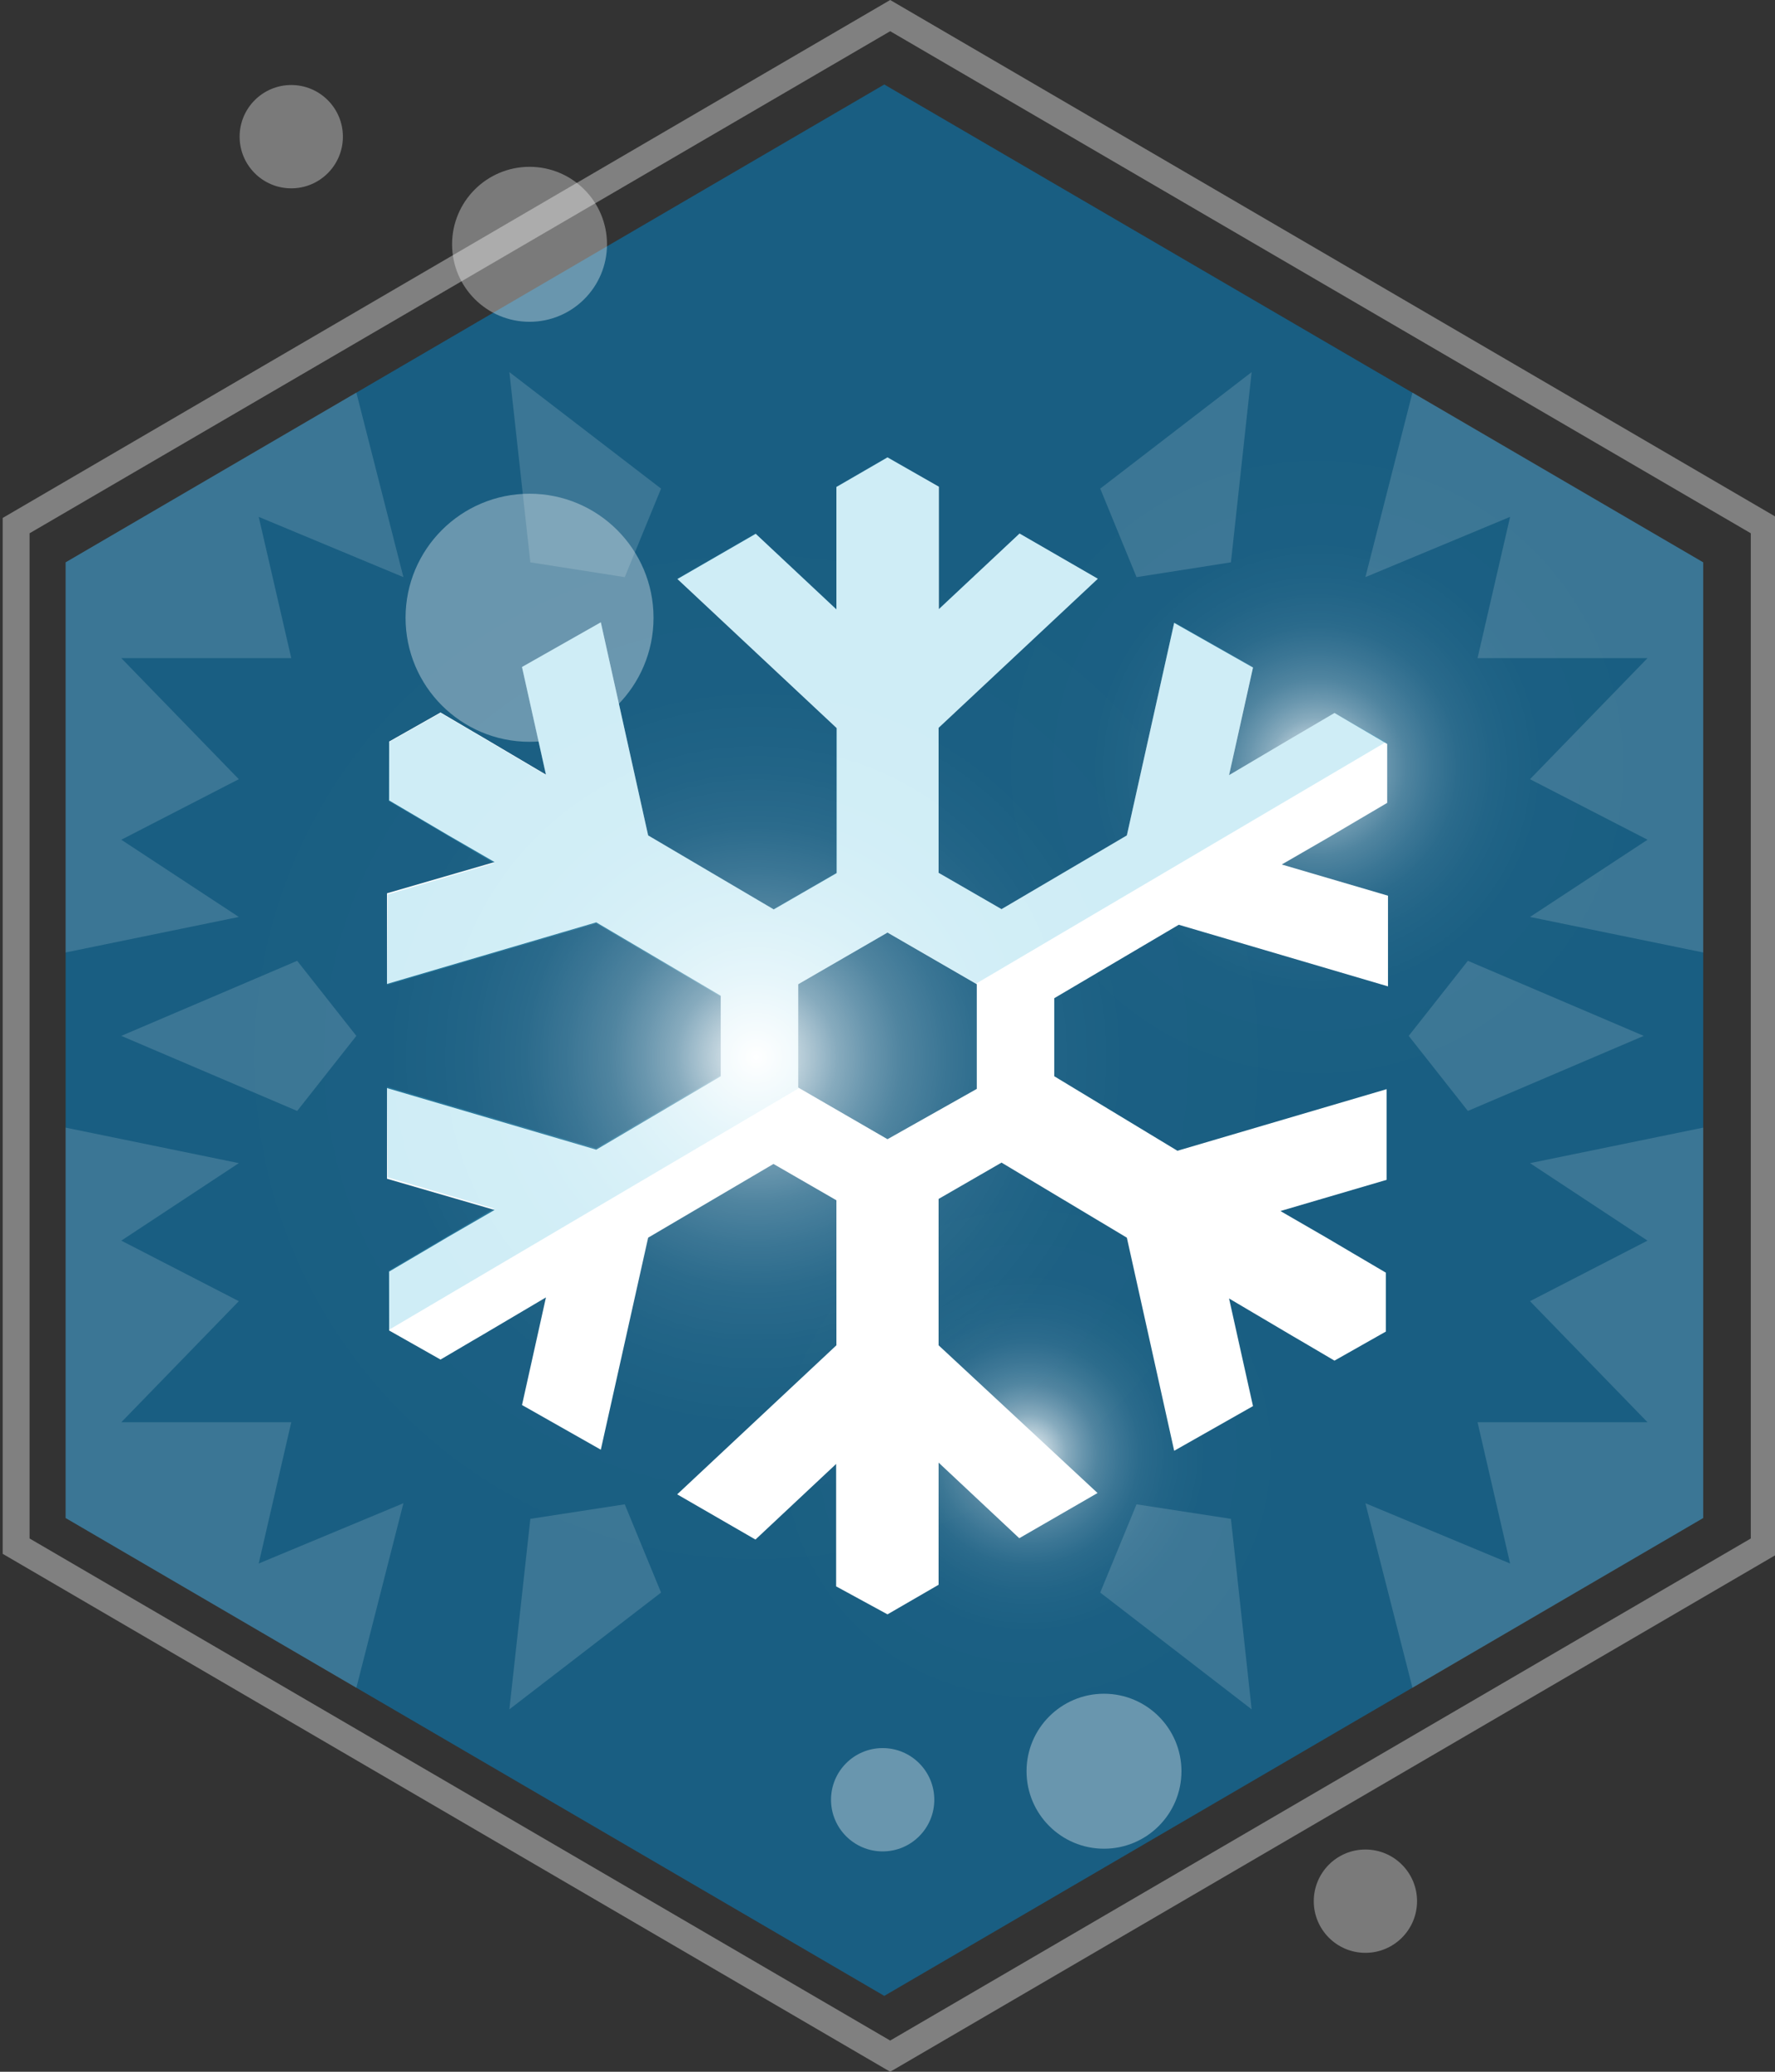 <svg id="Layer_1" data-name="Layer 1" xmlns="http://www.w3.org/2000/svg" xmlns:xlink="http://www.w3.org/1999/xlink" viewBox="0 0 66 77"><rect x="0" y="0" width="66" height="77" fill="#333333" stroke="none"/><defs><style>.cls-1{fill:#146792;opacity:0.83;}.cls-2{fill:gray;}.cls-3,.cls-5,.cls-8{fill:#fff;}.cls-3{opacity:0.15;}.cls-4{fill:none;}.cls-5{opacity:0.35;}.cls-6{fill:url(#radial-gradient);}.cls-7{fill:url(#radial-gradient-2);}.cls-9{fill:#42b8dc;opacity:0.25;}.cls-10{fill:url(#radial-gradient-3);}</style><radialGradient id="radial-gradient" cx="48.97" cy="28.51" r="12.17" gradientUnits="userSpaceOnUse"><stop offset="0" stop-color="#fff"/><stop offset="0" stop-color="#fff" stop-opacity="0.99"/><stop offset="0.05" stop-color="#fff" stop-opacity="0.8"/><stop offset="0.1" stop-color="#fff" stop-opacity="0.64"/><stop offset="0.15" stop-color="#fff" stop-opacity="0.48"/><stop offset="0.21" stop-color="#fff" stop-opacity="0.35"/><stop offset="0.27" stop-color="#fff" stop-opacity="0.24"/><stop offset="0.35" stop-color="#fff" stop-opacity="0.15"/><stop offset="0.43" stop-color="#fff" stop-opacity="0.08"/><stop offset="0.53" stop-color="#fff" stop-opacity="0.04"/><stop offset="0.67" stop-color="#fff" stop-opacity="0.01"/><stop offset="1" stop-color="#fff" stop-opacity="0"/></radialGradient><radialGradient id="radial-gradient-2" cx="38.21" cy="54.02" r="9.66" xlink:href="#radial-gradient"/><radialGradient id="radial-gradient-3" cx="28.12" cy="39.29" r="19.95" xlink:href="#radial-gradient"/></defs><title>badge_2</title><polygon class="cls-1" points="63.33 56.42 32.88 74.18 2.44 56.42 2.44 20.9 32.88 3.14 63.33 20.9 63.33 56.42"/><path class="cls-2" d="M33.1,0,.1,19.25v38.5L33.1,77l33-19.25V19.25Zm32,57.18-32,18.66L1.1,57.18V19.82l32-18.66,32,18.66Z"/><polygon class="cls-3" points="11.05 35.71 4.51 38.5 11.05 41.29 13.25 38.5 11.05 35.71"/><polygon class="cls-3" points="54.58 35.71 61.12 38.5 54.58 41.29 52.38 38.5 54.58 35.71"/><polygon class="cls-3" points="24.58 18.16 18.94 13.83 19.72 20.9 23.23 21.45 24.58 18.16"/><polygon class="cls-3" points="40.91 18.16 46.54 13.83 45.77 20.9 42.26 21.45 40.91 18.16"/><polygon class="cls-3" points="40.91 59.19 46.54 63.53 45.77 56.45 42.26 55.91 40.91 59.19"/><polygon class="cls-3" points="24.58 59.19 18.94 63.53 19.72 56.45 23.23 55.91 24.58 59.19"/><polygon class="cls-4" points="30.12 37.06 30.12 40.25 30.25 40.33 35.53 36.99 32.88 35.47 30.12 37.06"/><polygon class="cls-3" points="4.51 31.21 8.88 28.96 4.51 24.46 10.83 24.46 9.62 19.21 15 21.45 13.25 14.59 2.44 20.9 2.44 35.4 8.88 34.08 4.51 31.21"/><polygon class="cls-3" points="61.26 31.21 56.89 28.96 61.26 24.46 54.94 24.46 56.15 19.21 50.77 21.45 52.52 14.59 63.33 20.9 63.33 35.4 56.89 34.08 61.26 31.21"/><polygon class="cls-3" points="61.26 46.11 56.89 48.36 61.26 52.86 54.94 52.86 56.15 58.11 50.77 55.87 52.52 62.73 63.33 56.42 63.33 41.91 56.89 43.23 61.26 46.11"/><polygon class="cls-3" points="4.51 46.11 8.88 48.36 4.51 52.86 10.83 52.86 9.62 58.11 15 55.87 13.25 62.73 2.44 56.42 2.44 41.91 8.88 43.23 4.51 46.11"/><circle class="cls-5" cx="19.69" cy="22.96" r="4.61"/><circle class="cls-5" cx="19.69" cy="9.08" r="2.88"/><circle class="cls-5" cx="10.83" cy="5.08" r="1.92"/><circle class="cls-5" cx="41.05" cy="65.83" r="2.88"/><circle class="cls-5" cx="32.82" cy="66.89" r="1.92"/><circle class="cls-5" cx="50.77" cy="70.66" r="1.92"/><circle class="cls-6" cx="48.97" cy="28.51" r="12.17"/><circle class="cls-7" cx="38.21" cy="54.02" r="9.66"/><path class="cls-8" d="M39.2,40v-2.9l4.63-2.73,7.78,2.29,0-3.37-3.95-1.16,1.73-1,1-.59,1.19-.7,0-2.19L49.62,26.5l-1.19.7-.36.21-2.37,1.4.89-4-2.93-1.66L41.9,31.05l-4.66,2.74L34.9,32.44V27.05l5.92-5.54-2.91-1.68-3,2.81V18.09L33,17l-1.9,1.1v4.55l-3-2.81-2.91,1.68,5.92,5.54v5.39l-2.34,1.35L24.1,31.05l-1.76-7.92-2.93,1.66.89,4-2.37-1.4-.36-.21-1.19-.7-1.91,1.08,0,2.19,1.19.7,1,.59,1.73,1-4,1.16,0,3.37,7.78-2.29,4.63,2.73V40l-4.63,2.73-7.78-2.29,0,3.37,4,1.16-1.73,1-1,.59-1.19.7,0,2.19,1.91,1.08,1.19-.7.36-.21,2.37-1.4-.89,4,2.93,1.66L24.1,46l4.66-2.74,2.34,1.35V50l-5.92,5.54,2.91,1.68,3-2.81v4.55L33,60l1.9-1.1V54.36l3,2.81,2.91-1.68L34.9,50V44.56l2.34-1.35L41.9,46l1.76,7.92,2.93-1.66-.89-4,2.37,1.4.36.21,1.19.7,1.91-1.08,0-2.19-1.19-.7-1-.59-1.73-1,3.95-1.16,0-3.37-7.78,2.29Zm-2.88.47L33,42.34l-3.32-1.92V36.58L33,34.66l3.32,1.92Z"/><polygon class="cls-9" points="29.68 40.42 29.68 36.58 33 34.66 36.29 36.56 51.53 27.58 49.62 26.5 48.43 27.2 48.07 27.41 45.7 28.81 46.59 24.79 43.66 23.13 41.9 31.05 37.24 33.79 34.9 32.44 34.9 27.05 40.82 21.51 37.91 19.83 34.9 22.64 34.9 20.63 34.9 19.47 34.9 18.09 33 16.99 31.1 18.09 31.1 19.47 31.1 19.88 31.1 22.64 28.09 19.83 25.18 21.51 31.1 27.05 31.1 32.44 28.76 33.79 24.1 31.05 22.34 23.13 19.41 24.79 20.3 28.81 17.93 27.41 17.57 27.2 16.38 26.5 14.47 27.58 14.45 29.77 15.64 30.47 16.64 31.06 18.37 32.08 14.42 33.24 14.39 36.61 22.17 34.32 26.8 37.05 26.8 39.95 22.17 42.68 14.39 40.39 14.42 43.76 18.37 44.92 16.64 45.94 15.64 46.53 14.45 47.23 14.47 49.42 29.71 40.44 29.68 40.42"/><circle class="cls-10" cx="28.12" cy="39.29" r="19.95"/></svg>
